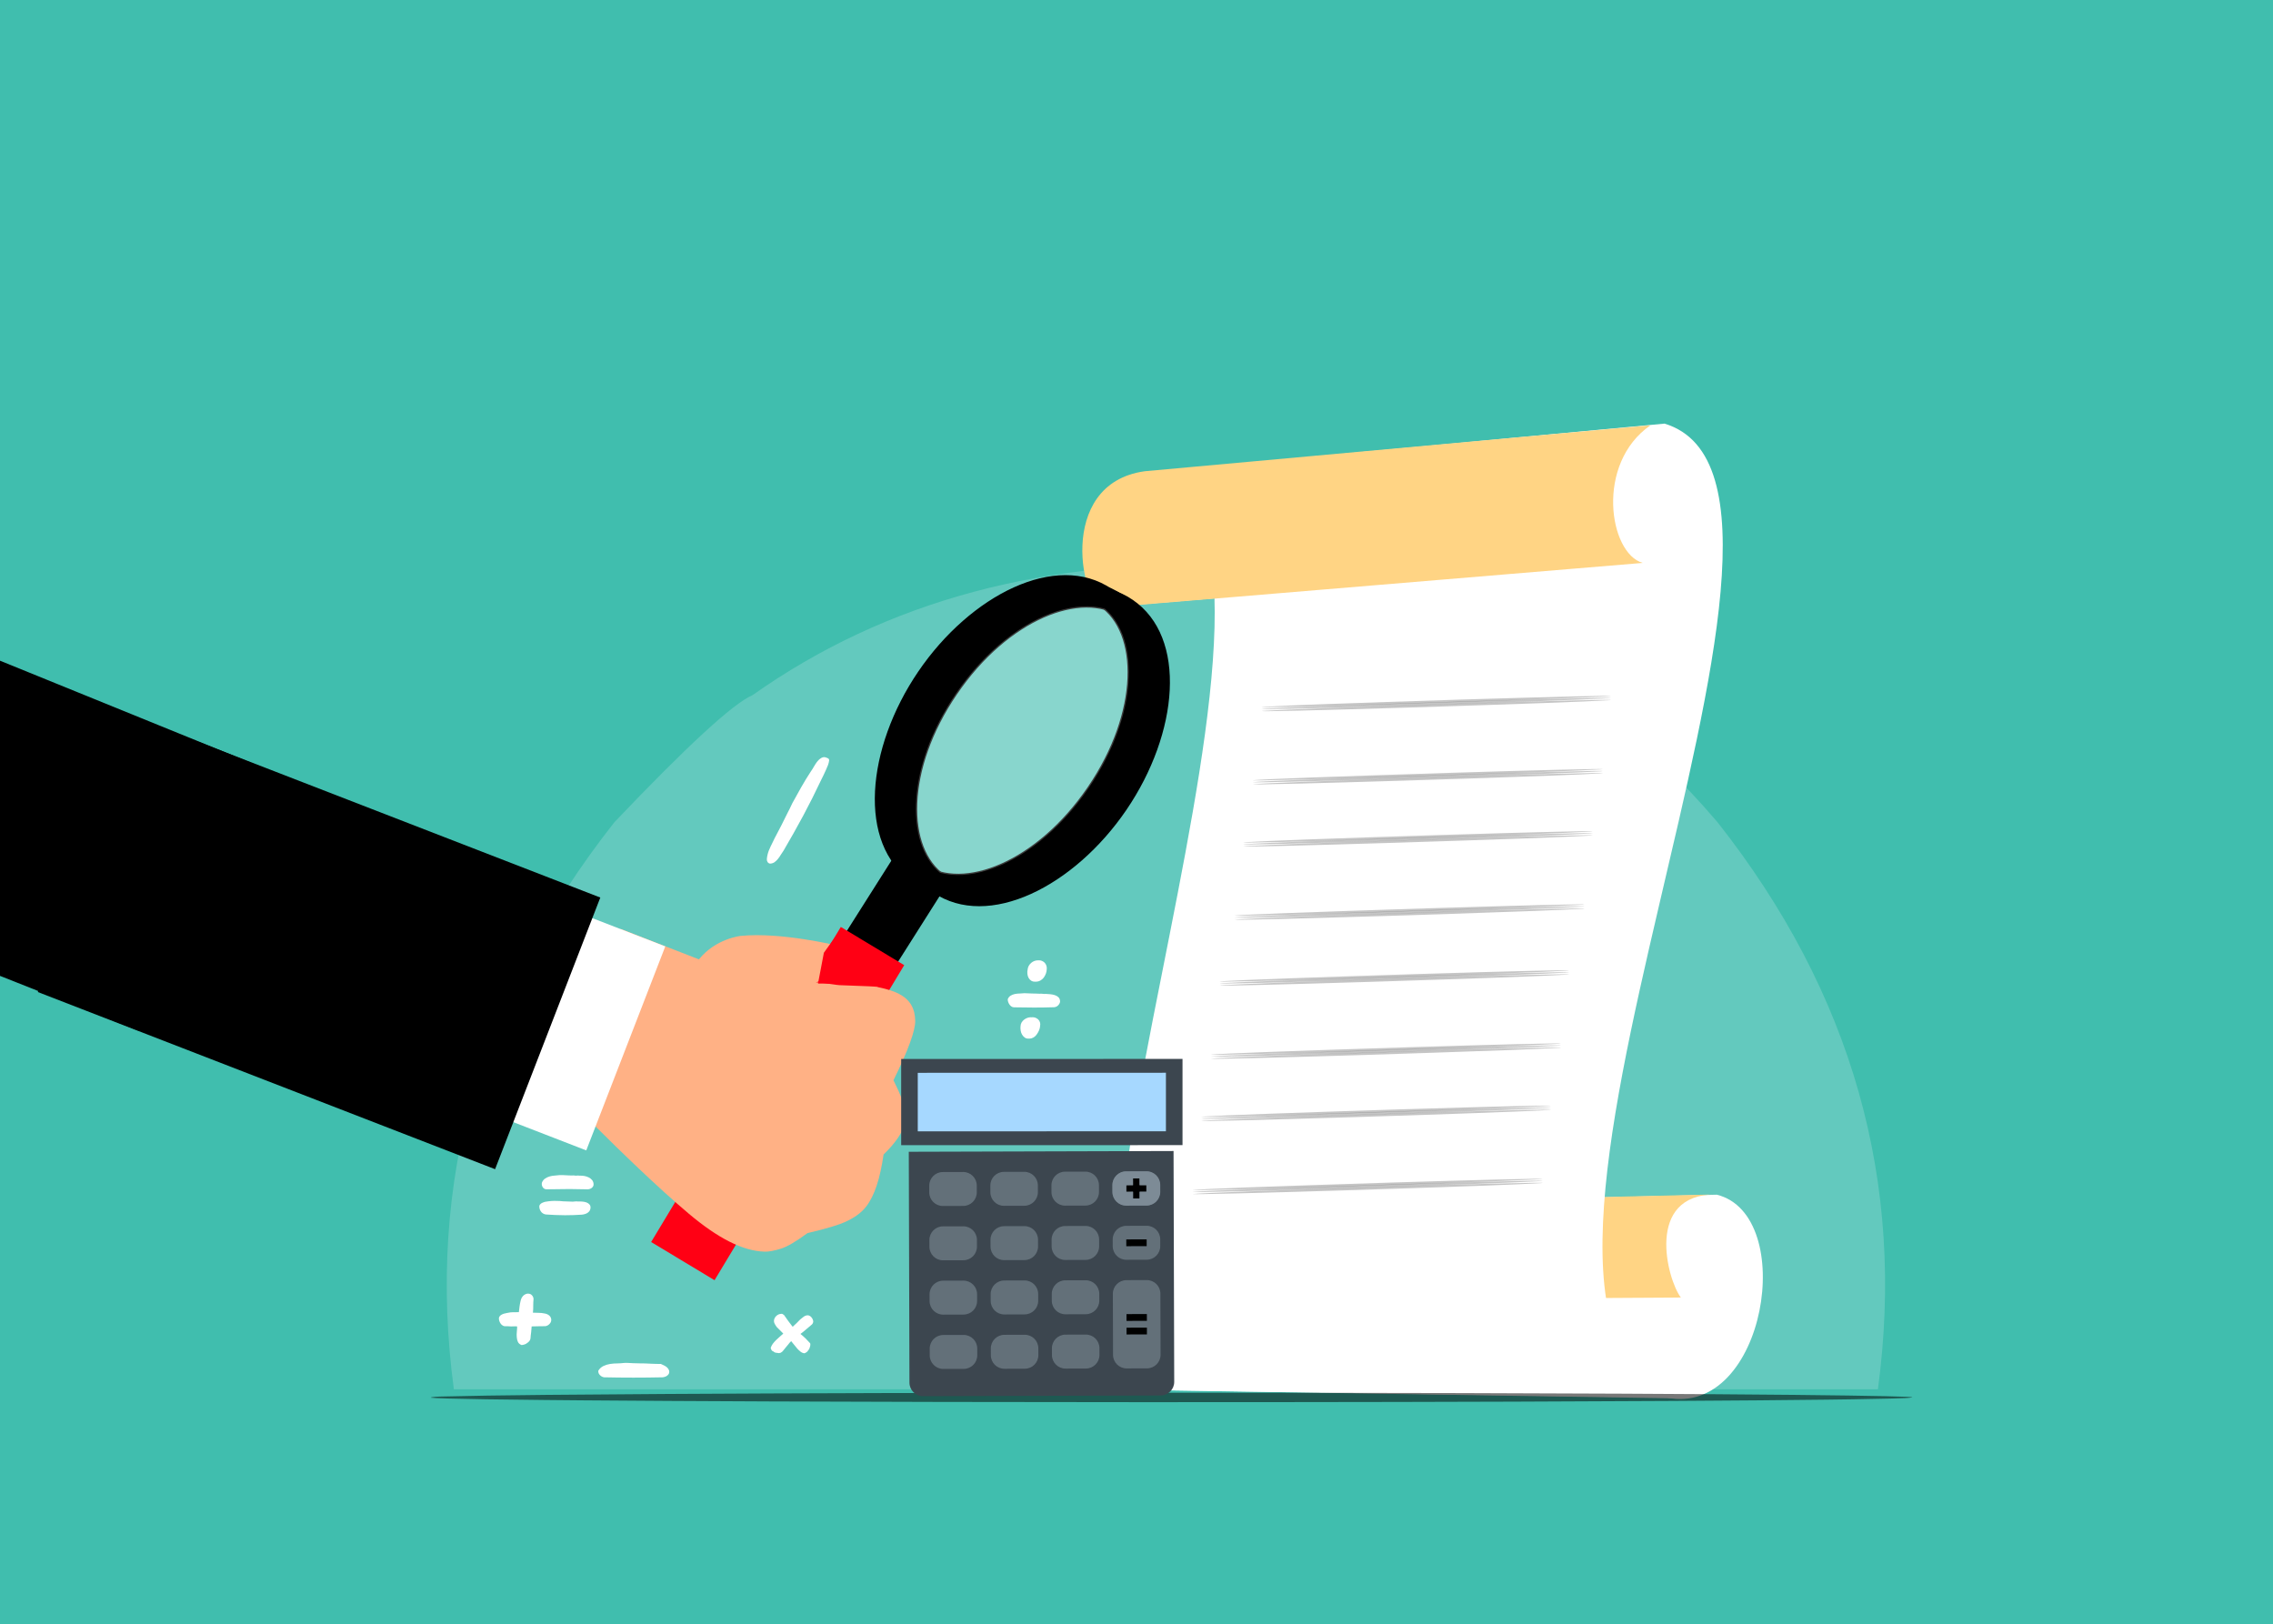 <?xml version='1.0' encoding='utf-8'?>
<svg xmlns="http://www.w3.org/2000/svg" version="1.1" width="1720px" height="1229px" viewBox="-320 450 1720 1229"><rect x="-320" y="450" width="1720" height="1229" fill="#333333" stroke="none"/> <g id="layer1"> <g style="fill:rgb(64,190,174); fill-opacity:1.0; stroke-linejoin: miter"> <path d="M-344.344,436.818C-344.606,436.818,-344.856,436.922,-345.041,437.106C-345.226,437.291,-345.33,437.542,-345.33,437.804L-345.329,1694.585C-345.329,1695.13,-344.887,1695.571,-344.343,1695.571L1414.533,1695.572C1414.794,1695.572,1415.045,1695.468,1415.23,1695.283C1415.415,1695.098,1415.519,1694.848,1415.519,1694.586L1415.518,437.804C1415.518,437.26,1415.076,436.819,1414.532,436.819L-344.344,436.818 Z"/> </g> <g style="fill:rgb(249,253,255); fill-opacity:0.192; stroke-linejoin: miter"> <path d="M562.296,877.522L511.834,880.644Q412.829,890.541,329.18,929.634Q287.355,949.181,249.37,976.028Q227.546,985.322,144.918,1072.128Q-8.058,1266.251,23.436,1501.191L1101.032,1501.181Q1132.705,1266.242,979.672,1072.123Q819.839,884.442,562.296,877.522 Z"/> </g> <g style="fill:rgb(255,255,255); fill-opacity:1.0; stroke-linejoin: miter"> <path d="M941.547,1507.581C1016.09,1522.014,1040.618,1369.294,979.145,1353.946L605.595,1362.76C679.176,1400.333,636.007,1502.542,564.169,1501.918L941.549,1507.583 Z"/> </g> <g style="fill:rgb(255,212,132); fill-opacity:1.0; stroke-linejoin: miter"> <path d="M978.103,1353.741C924.442,1353.737,941.606,1418.223,951.918,1431.742L574.758,1434.01C557.762,1410.25,566.574,1365.966,609.114,1362.341L978.105,1353.741 Z"/> </g> <g style="fill:rgb(255,255,255); fill-opacity:1.0; stroke-linejoin: miter"> <path d="M548.487,807.194C707.952,835.036,427.95,1483.289,563.037,1502.011L948.378,1508.036C767.964,1450.057,1096.957,818.211,939.585,770.524L548.486,807.202 Z"/> </g> <g style="fill:rgb(255,255,255); fill-opacity:1.0; stroke-linejoin: miter"> <path d="M935.246,807.05C946.377,816.558,968.835,864.273,931.723,875.613L513.175,909.693C555.033,883.088,535.936,861.5,522.949,846.204L935.233,807.052 Z"/> </g> <g style="fill:rgb(255,212,132); fill-opacity:1.0; stroke-linejoin: miter"> <path d="M928.967,771.756C886.955,800.78,897.563,868.794,923.085,875.919L516.545,909.798C498.817,911.953,477.813,816.02,546.244,806.554L928.955,771.756 Z"/> </g> <g style="fill:rgb(0,0,0); fill-opacity:0.529; stroke-linejoin: miter"> <path d="M1126.848,1507.347Q1124.076,1507.917,1111.897,1508.153Q1100.338,1508.466,1081.85,1508.749Q1076.937,1508.909,1010.795,1509.534Q981.913,1509.774,946.102,1509.985Q930.895,1510.119,826.344,1510.528Q783.676,1510.672,737.887,1510.765Q646.308,1510.95,542.246,1510.928Q381.188,1510.864,262.148,1510.368Q182.612,1510.043,121.282,1509.541Q100.901,1509.427,47.576,1508.738Q10.583,1508.172,5.974,1507.527Q6.29,1506.689,19.287,1506.542Q42.406,1505.917,93.24,1505.408Q162.847,1504.798,185.083,1504.711Q259.221,1504.275,348.29,1504.036Q368.454,1503.944,487.999,1503.797Q647.03,1503.661,784.951,1504.046Q891.766,1504.38,907.668,1504.501Q983.543,1504.875,1037.647,1505.404Q1131.351,1506.409,1126.848,1507.347"/> </g> <g style="fill:rgb(0,0,0); fill-opacity:0.227; stroke-linejoin: miter"> <path d="M893.98,976.51Q891.574,976.51,871.464,976.937Q838.937,977.69,784.699,979.352Q661.667,983.228,635.726,984.833L634.523,984.992Q634.567,985.085,637.367,985.085Q638.189,985.085,639.249,985.077L639.255,985.078Q639.247,985.085,639.582,985.085Q641.992,985.085,662.098,984.658Q694.624,983.905,748.862,982.243Q871.895,978.367,897.835,976.762L899.039,976.604Q898.995,976.51,896.191,976.51Q895.368,976.51,894.307,976.519Q894.316,976.51,893.98,976.51 Z M889.664,1031.883Q887.986,1031.883,885.367,1031.906Q868.225,1032.217,857.532,1032.487Q826.475,1033.246,778.264,1034.723Q639.879,1039.116,628.087,1040.363Q627.659,1040.455,631.02,1040.455Q632.699,1040.455,635.323,1040.431Q652.465,1040.12,663.158,1039.851Q694.215,1039.092,742.426,1037.614Q788.831,1036.196,849.162,1034.008Q879.87,1032.846,891.399,1032.133L892.603,1031.975Q893.031,1031.883,889.664,1031.883 Z M880.158,1078.919Q877.753,1078.919,857.641,1079.346Q825.115,1080.098,770.877,1081.761Q647.844,1085.637,621.904,1087.242L620.701,1087.4Q620.744,1087.494,623.549,1087.494Q624.37,1087.494,625.426,1087.486L625.433,1087.486Q625.424,1087.494,625.761,1087.494Q628.171,1087.494,648.276,1087.066Q680.802,1086.314,735.04,1084.651Q858.073,1080.776,884.013,1079.17L885.216,1079.012Q885.173,1078.919,882.366,1078.919Q881.544,1078.919,880.485,1078.927Q880.494,1078.919,880.158,1078.919 Z M875.843,1134.291Q874.165,1134.291,871.544,1134.314Q854.403,1134.626,843.71,1134.895Q812.652,1135.654,764.441,1137.132Q626.057,1141.524,614.265,1142.771Q613.837,1142.863,617.202,1142.863Q618.88,1142.863,621.501,1142.84Q638.642,1142.528,649.336,1142.259Q680.392,1141.5,728.603,1140.023Q775.009,1138.604,835.34,1136.417Q866.048,1135.255,877.577,1134.541L878.78,1134.383Q879.208,1134.291,875.843,1134.291 Z M862.298,1184.135Q859.89,1184.135,839.782,1184.563Q807.255,1185.315,753.017,1186.978Q629.985,1190.854,604.045,1192.459L602.841,1192.617Q602.885,1192.711,605.685,1192.711Q606.507,1192.711,607.567,1192.703L607.573,1192.704Q607.564,1192.711,607.9,1192.711Q610.308,1192.711,630.416,1192.284Q662.942,1191.531,717.18,1189.869Q840.213,1185.993,866.153,1184.387L867.357,1184.229Q867.313,1184.135,864.502,1184.135Q863.682,1184.135,862.625,1184.144Q862.634,1184.135,862.298,1184.135 Z M857.982,1239.508Q856.304,1239.508,853.685,1239.531Q836.543,1239.843,825.85,1240.112Q794.793,1240.871,746.581,1242.349Q608.197,1246.74,596.405,1247.988Q595.977,1248.08,599.342,1248.08Q601.02,1248.08,603.641,1248.057Q620.782,1247.745,631.476,1247.476Q662.533,1246.717,710.744,1245.239Q757.149,1243.821,817.48,1241.633Q848.188,1240.472,859.717,1239.758L860.921,1239.6Q861.349,1239.508,857.982,1239.508 Z M848.475,1286.543Q846.069,1286.543,825.959,1286.971Q793.433,1287.724,739.195,1289.386Q616.162,1293.262,590.222,1294.868L589.019,1295.026Q589.062,1295.119,591.863,1295.119Q592.685,1295.119,593.745,1295.111L593.751,1295.112Q593.742,1295.12,594.079,1295.12Q596.489,1295.12,616.593,1294.692Q649.12,1293.94,703.358,1292.277Q826.391,1288.401,852.331,1286.795L853.534,1286.638Q853.491,1286.544,850.684,1286.544Q849.862,1286.544,848.803,1286.552Q848.812,1286.543,848.475,1286.543 Z M844.159,1341.917Q842.482,1341.917,839.862,1341.94Q822.721,1342.251,812.027,1342.521Q780.971,1343.279,732.759,1344.757Q594.375,1349.149,582.583,1350.397Q582.155,1350.489,585.521,1350.489Q587.199,1350.489,589.819,1350.466Q606.96,1350.154,617.654,1349.885Q648.71,1349.126,696.922,1347.648Q743.327,1346.23,803.658,1344.042Q834.366,1342.88,845.895,1342.167L847.099,1342.008Q847.527,1341.917,844.159,1341.917 Z"/> </g> <g style="fill:rgb(0,0,0); fill-opacity:0.227; stroke-linejoin: miter"> <path d="M894.042,977.957Q891.636,977.957,871.526,978.384Q838.999,979.136,784.761,980.799Q661.729,984.675,635.788,986.28L634.585,986.438Q634.629,986.532,637.429,986.532Q638.251,986.532,639.31,986.524L639.317,986.525Q639.308,986.532,639.645,986.532Q642.054,986.532,662.16,986.105Q694.686,985.352,748.924,983.69Q871.957,979.814,897.897,978.208L899.101,978.05Q899.057,977.957,896.253,977.957Q895.43,977.957,894.369,977.965Q894.378,977.957,894.042,977.957 Z M889.726,1033.329Q888.048,1033.329,885.429,1033.352Q868.287,1033.664,857.594,1033.933Q826.537,1034.692,778.325,1036.17Q639.941,1040.562,628.149,1041.809Q627.721,1041.901,631.082,1041.901Q632.761,1041.901,635.385,1041.878Q652.526,1041.566,663.22,1041.298Q694.276,1040.538,742.488,1039.06Q788.893,1037.643,849.224,1035.455Q879.932,1034.293,891.461,1033.58L892.665,1033.421Q893.093,1033.329,889.726,1033.329 Z M880.22,1080.365Q877.815,1080.365,857.704,1080.792Q825.177,1081.545,770.939,1083.207Q647.906,1087.083,621.966,1088.689L620.763,1088.847Q620.806,1088.94,623.611,1088.94Q624.432,1088.94,625.488,1088.932L625.495,1088.933Q625.486,1088.941,625.822,1088.941Q628.233,1088.941,648.337,1088.513Q680.864,1087.761,735.102,1086.098Q858.135,1082.222,884.075,1080.617L885.279,1080.459Q885.235,1080.366,882.428,1080.366Q881.606,1080.366,880.546,1080.373Q880.556,1080.365,880.22,1080.365 Z M875.905,1135.737Q874.228,1135.737,871.606,1135.761Q854.465,1136.072,843.771,1136.342Q812.714,1137.101,764.503,1138.579Q626.119,1142.97,614.327,1144.217Q613.899,1144.31,617.264,1144.31Q618.942,1144.31,621.563,1144.287Q638.704,1143.975,649.398,1143.706Q680.454,1142.947,728.665,1141.469Q775.071,1140.051,835.402,1137.864Q866.11,1136.701,877.639,1135.988L878.842,1135.83Q879.27,1135.737,875.905,1135.737 Z M862.36,1185.582Q859.952,1185.582,839.844,1186.009Q807.317,1186.762,753.079,1188.424Q630.046,1192.301,604.106,1193.906L602.903,1194.064Q602.947,1194.157,605.747,1194.157Q606.569,1194.157,607.629,1194.149L607.635,1194.15Q607.626,1194.158,607.962,1194.158Q610.37,1194.158,630.478,1193.73Q663.004,1192.978,717.242,1191.315Q840.275,1187.439,866.215,1185.834L867.419,1185.676Q867.375,1185.583,864.564,1185.583Q863.744,1185.583,862.687,1185.591Q862.696,1185.582,862.36,1185.582 Z M858.044,1240.955Q856.366,1240.955,853.747,1240.978Q836.605,1241.29,825.911,1241.558Q794.855,1242.318,746.643,1243.795Q608.259,1248.187,596.467,1249.435Q596.039,1249.526,599.404,1249.526Q601.082,1249.526,603.703,1249.504Q620.844,1249.192,631.538,1248.922Q662.594,1248.164,710.806,1246.686Q757.211,1245.268,817.543,1243.08Q848.25,1241.918,859.779,1241.205L860.983,1241.046Q861.411,1240.955,858.044,1240.955 Z M848.537,1287.99Q846.13,1287.99,826.021,1288.417Q793.495,1289.17,739.257,1290.833Q616.224,1294.709,590.284,1296.314L589.081,1296.472Q589.124,1296.566,591.925,1296.566Q592.747,1296.566,593.807,1296.557L593.812,1296.559Q593.804,1296.566,594.141,1296.566Q596.551,1296.566,616.655,1296.139Q649.182,1295.386,703.42,1293.723Q826.453,1289.848,852.393,1288.242L853.596,1288.084Q853.553,1287.99,850.746,1287.99Q849.924,1287.99,848.864,1287.999Q848.874,1287.99,848.537,1287.99 Z M844.221,1343.363Q842.544,1343.363,839.924,1343.386Q822.783,1343.697,812.089,1343.967Q781.033,1344.726,732.821,1346.204Q594.437,1350.596,582.645,1351.843Q582.217,1351.935,585.583,1351.935Q587.261,1351.935,589.881,1351.912Q607.022,1351.601,617.716,1351.331Q648.772,1350.572,696.983,1349.095Q743.389,1347.676,803.72,1345.489Q834.428,1344.327,845.957,1343.614L847.16,1343.455Q847.588,1343.363,844.221,1343.363 Z"/> </g> <g style="fill:rgb(0,0,0); fill-opacity:0.227; stroke-linejoin: miter"> <path d="M894.139,979.533Q891.733,979.533,871.623,979.96Q839.096,980.713,784.859,982.375Q661.826,986.251,635.886,987.856L634.682,988.015Q634.726,988.108,637.526,988.108Q638.348,988.108,639.408,988.1L639.414,988.101Q639.406,988.108,639.742,988.108Q642.151,988.108,662.257,987.681Q694.783,986.928,749.021,985.266Q872.054,981.39,897.994,979.785L899.198,979.626Q899.154,979.533,896.35,979.533Q895.527,979.533,894.466,979.541Q894.475,979.533,894.139,979.533 Z M889.823,1034.905Q888.146,1034.905,885.526,1034.928Q868.385,1035.24,857.691,1035.509Q826.634,1036.268,778.423,1037.746Q640.038,1042.138,628.246,1043.386Q627.819,1043.477,631.179,1043.477Q632.858,1043.477,635.482,1043.454Q652.624,1043.142,663.317,1042.874Q694.374,1042.114,742.585,1040.637Q788.991,1039.219,849.322,1037.031Q880.029,1035.869,891.559,1035.156L892.762,1034.998Q893.19,1034.905,889.823,1034.905 Z M880.317,1081.941Q877.912,1081.941,857.801,1082.368Q825.274,1083.121,771.036,1084.784Q648.004,1088.659,622.064,1090.265L620.86,1090.423Q620.904,1090.516,623.709,1090.516Q624.529,1090.516,625.586,1090.508L625.592,1090.509Q625.583,1090.516,625.92,1090.516Q628.33,1090.516,648.435,1090.09Q680.961,1089.337,735.199,1087.675Q858.232,1083.799,884.172,1082.193L885.376,1082.035Q885.332,1081.942,882.526,1081.942Q881.703,1081.942,880.644,1081.949Q880.653,1081.941,880.317,1081.941 Z M876.003,1137.314Q874.325,1137.314,871.703,1137.337Q854.562,1137.649,843.869,1137.918Q812.812,1138.677,764.6,1140.155Q626.216,1144.546,614.424,1145.794Q613.996,1145.885,617.361,1145.885Q619.039,1145.885,621.66,1145.863Q638.801,1145.551,649.495,1145.282Q680.551,1144.523,728.763,1143.045Q775.168,1141.627,835.5,1139.44Q866.207,1138.277,877.736,1137.564L878.94,1137.406Q879.368,1137.314,876.003,1137.314 Z M862.457,1187.158Q860.049,1187.158,839.941,1187.585Q807.415,1188.338,753.176,1190.001Q630.144,1193.877,604.204,1195.482L603,1195.641Q603.044,1195.734,605.845,1195.734Q606.667,1195.734,607.726,1195.726L607.732,1195.727Q607.724,1195.734,608.059,1195.734Q610.467,1195.734,630.575,1195.307Q663.101,1194.554,717.339,1192.892Q840.372,1189.016,866.312,1187.41L867.516,1187.252Q867.472,1187.158,864.661,1187.158Q863.841,1187.158,862.784,1187.167Q862.793,1187.158,862.457,1187.158 Z M858.141,1242.531Q856.463,1242.531,853.844,1242.553Q836.702,1242.865,826.009,1243.135Q794.952,1243.894,746.741,1245.371Q608.356,1249.764,596.564,1251.011Q596.136,1251.102,599.501,1251.102Q601.179,1251.102,603.8,1251.08Q620.942,1250.768,631.635,1250.499Q662.692,1249.74,710.903,1248.262Q757.308,1246.844,817.64,1244.657Q848.348,1243.495,859.877,1242.781L861.08,1242.622Q861.508,1242.531,858.141,1242.531 Z M848.635,1289.567Q846.228,1289.567,826.119,1289.994Q793.592,1290.746,739.354,1292.409Q616.322,1296.285,590.381,1297.891L589.178,1298.049Q589.222,1298.142,592.022,1298.142Q592.844,1298.142,593.904,1298.134L593.91,1298.135Q593.901,1298.143,594.238,1298.143Q596.648,1298.143,616.753,1297.715Q649.279,1296.962,703.517,1295.299Q826.55,1291.424,852.49,1289.819L853.694,1289.66Q853.65,1289.567,850.844,1289.567Q850.021,1289.567,848.962,1289.575Q848.971,1289.567,848.635,1289.567 Z M844.319,1344.939Q842.641,1344.939,840.021,1344.962Q822.88,1345.274,812.187,1345.543Q781.13,1346.302,732.918,1347.78Q594.534,1352.172,582.742,1353.42Q582.314,1353.511,585.681,1353.511Q587.358,1353.511,589.978,1353.489Q607.119,1353.177,617.813,1352.908Q648.87,1352.149,697.081,1350.671Q743.486,1349.253,803.817,1347.065Q834.525,1345.903,846.054,1345.189L847.258,1345.032Q847.686,1344.939,844.319,1344.939 Z"/> </g> <g style="fill:rgb(0,0,0); fill-opacity:1.0; stroke-linejoin: miter"> <path d="M359.121,1093.901L295.407,1194.45L231.692,1294.997Q250.787,1307.098,269.882,1319.197Q333.597,1218.65,397.313,1118.103Q378.217,1106.002,359.121,1093.901"/> </g> <g style="fill:rgb(255,0,20); fill-opacity:1.0; stroke-linejoin: miter"> <path d="M316.245,1151.363L244.482,1270.554L172.72,1389.745Q196.711,1404.191,220.703,1418.636Q292.466,1299.445,364.23,1180.255Q340.238,1165.81,316.245,1151.363"/> </g> <g style="fill:rgb(0,0,0); fill-opacity:1.0; stroke-linejoin: miter"> <path d="M374.887,958.071L374.888,958.072C335.415,1016.023,328.576,1088.677,370.195,1117.025L370.196,1117.025C411.815,1145.372,476.916,1112.401,516.387,1054.449L516.388,1054.449C555.859,996.497,562.698,923.843,521.079,895.495L521.08,895.496C479.46,867.148,414.359,900.119,374.887,958.071L374.888,958.072 M388.108,967.076L388.108,967.077C426.994,909.983,482.847,888.81,512.074,908.716L512.075,908.717C541.302,928.624,542.053,988.351,503.166,1045.444L503.167,1045.444C464.28,1102.537,408.427,1123.711,379.2,1103.803L379.2,1103.803C349.973,1083.897,349.221,1024.169,388.108,967.076 Z"/> </g> <g style="fill:rgb(255,177,133); fill-opacity:1.0; stroke-linejoin: miter"> <path d="M356.092,1267.369L357.391,1270.037C364.522,1284.305,366.74,1294.335,364.817,1300.392C362.673,1307.147,357.527,1314.943,348.595,1323.551C346.042,1341.464,341.81,1354.696,335.45,1362.906C331.373,1368.169,325.784,1371.72,319.432,1374.618C315.202,1376.549,305.871,1379.564,291.099,1382.976C282.307,1389.413,275.651,1393.287,271.163,1394.701C265.871,1396.369,261.698,1397.136,258.604,1397.047C241.944,1396.568,223.088,1386.735,201.237,1368.336C178.935,1349.557,145.262,1317.846,101.007,1272.252L149.689,1152.845L208.888,1175.876C221.697,1160.008,240.546,1158.139,240.546,1158.139C271.142,1155.103,313.693,1165.479,313.693,1165.479C340.48,1184.955,284.783,1197.511,289.274,1194.403C293.764,1191.296,310.79,1195.229,315.224,1195.399C335.393,1196.173,345.057,1196.417,344.193,1196.88C352.13,1198.445,357.347,1200.44,360.346,1202.019C368.592,1206.361,372.494,1212.968,372.548,1222.726C372.587,1229.604,367.414,1244.476,356.092,1267.369 Z"/> </g> <g style="fill:rgb(255,255,255); fill-opacity:1.0; stroke-linejoin: miter"> <path d="M102.531,1134.734L142.978,1150.404L183.424,1166.073Q153.525,1243.251,123.627,1320.429Q83.181,1304.76,42.734,1289.093Q72.633,1211.913,102.531,1134.734 Z"/> </g> <g style="fill:rgb(0,0,0); fill-opacity:1.0; stroke-linejoin: miter"> <path d="M-211.752,995.066L-38.748,1062.088L134.258,1129.11Q94.447,1231.876,54.636,1334.643Q-118.369,1267.621,-291.374,1200.6Q-251.563,1097.833,-211.752,995.066 Z"/> </g> <g style="fill:rgb(0,0,0); fill-opacity:1.0; stroke-linejoin: miter"> <path d="M383.364,962.566L383.364,962.566C343.892,1020.518,337.052,1093.172,378.672,1121.52L378.672,1121.521C420.291,1149.867,485.393,1116.896,524.864,1058.944L524.865,1058.944C564.335,1000.992,571.175,928.338,529.556,899.99L529.556,899.991C487.937,871.643,422.835,904.614,383.364,962.566L383.364,962.566 M396.585,971.571L396.585,971.572C435.471,914.478,491.324,893.304,520.551,913.211L520.552,913.212C549.779,933.119,550.529,992.846,511.643,1049.939L511.644,1049.94C472.757,1107.032,416.904,1128.206,387.676,1108.298L387.677,1108.299C358.449,1088.391,357.698,1028.664,396.585,971.571 Z"/> </g> <g style="fill:rgb(0,0,0); fill-opacity:1.0; stroke-linejoin: miter"> <path d="M390.884,966.384L390.884,966.385C351.412,1024.336,344.572,1096.989,386.191,1125.337L386.192,1125.338C427.811,1153.685,492.913,1120.714,532.384,1062.762L532.384,1062.762C571.855,1004.81,578.695,932.156,537.076,903.809L537.076,903.809C495.457,875.461,430.355,908.432,390.884,966.384L390.884,966.385 M404.104,975.389L404.105,975.389C442.991,918.295,498.844,897.122,528.071,917.029L528.072,917.03C557.298,936.936,558.049,996.664,519.163,1053.757L519.163,1053.757C480.277,1110.85,424.424,1132.024,395.196,1112.116L395.197,1112.117C365.969,1092.209,365.218,1032.481,404.104,975.389 Z"/> </g> <g style="fill:rgb(0,0,0); fill-opacity:1.0; stroke-linejoin: miter"> <path d="M250.133,1188.66L250.134,1188.661L250.134,1188.661L250.134,1188.661L250.133,1188.66L250.134,1188.661L250.134,1188.661Q250.134,1188.661,250.133,1188.66"/> </g> <g style="fill:rgb(0,0,0); fill-opacity:1.0; stroke-linejoin: miter"> <path d="M241.752,1208.794L241.753,1208.795L241.753,1208.795L241.753,1208.795L241.752,1208.794L241.753,1208.795L241.753,1208.795Q241.753,1208.795,241.752,1208.794"/> </g> <g style="fill:rgb(0,0,0); fill-opacity:1.0; stroke-linejoin: miter"> <path d="M467.039,739.64L467.039,739.641L467.04,739.642L467.039,739.641L467.039,739.64L467.039,739.641L467.04,739.642Q467.039,739.641,467.039,739.64"/> </g> <g style="fill:rgb(255,0,20); fill-opacity:1.0; stroke-linejoin: miter"> <path d="M299,1194.17L301.218,1182.523L303.436,1170.876Q310.207,1161.433,316.978,1151.991Q326.659,1159.842,336.341,1167.694Q329.506,1181.006,322.67,1194.318L299,1194.17"/> </g> <g style="fill:rgb(255,0,0); fill-opacity:1.0; stroke-linejoin: miter"> <path d="M154.593,1007.432L154.594,1007.432L154.594,1007.432L154.594,1007.432L154.593,1007.432L154.594,1007.432L154.594,1007.432Q154.594,1007.432,154.593,1007.432"/> </g> <g style="fill:rgb(255,255,255); fill-opacity:0.235; stroke-linejoin: miter"> <path d="M440.434,934.246C466.777,913.259,494.79,904.85,515.79,910.436C515.979,910.486,516.144,910.591,516.269,910.733L516.274,910.731C542.528,933.473,541.263,991.226,503.963,1045.988C492.668,1062.57,479.943,1076.146,466.837,1086.587C440.559,1107.521,412.62,1115.94,391.639,1110.44L391.646,1110.437C391.455,1110.415,391.272,1110.339,391.12,1110.208C364.739,1087.539,365.95,1029.693,403.307,974.845C414.602,958.263,427.328,944.686,440.434,934.246 Z"/> </g> <g style="fill:rgb(0,0,0); fill-opacity:1.0; stroke-linejoin: miter"> <path d="M-345.329,939.61L-345.329,1178.349L-291.074,1199.826L-291.074,1199.828Q-291.074,1199.826,-291.074,1199.826L-215.155,1229.88L-113.414,1033.877L-150.894,1018.642L-261.616,973.637L-345.329,939.61 Z"/> </g> <g> <g style="fill:rgb(99,112,121); fill-opacity:1.0; stroke-linejoin: miter"> <path d="M382.205,1331.412L470.831,1331.413L559.457,1331.413Q559.456,1414.408,559.456,1497.403Q470.831,1497.403,382.205,1497.404Q382.205,1414.408,382.205,1331.412"/> </g> <g style="fill:rgb(60,70,79); fill-opacity:1.0; stroke-linejoin: miter"> <path d="M368.189,1496.136C368.204,1501.809,372.815,1506.395,378.492,1506.376L558.294,1505.857C563.97,1505.841,568.554,1501.228,568.542,1495.555L568.035,1320.889L367.684,1321.466L368.189,1496.136 Z M521.873,1346.706C521.857,1341.033,526.442,1336.419,532.119,1336.402L547.53,1336.358C553.207,1336.344,557.819,1340.928,557.834,1346.603L557.849,1351.739C557.865,1357.417,553.28,1362.029,547.605,1362.045L532.193,1362.089C526.517,1362.106,521.903,1357.519,521.887,1351.844L521.873,1346.706 Z M521.993,1387.807C521.977,1382.129,526.562,1377.517,532.239,1377.503L547.648,1377.456C553.325,1377.44,557.937,1382.027,557.955,1387.702L557.968,1392.84C557.985,1398.513,553.399,1403.125,547.723,1403.141L532.312,1403.185C526.635,1403.201,522.023,1398.618,522.007,1392.943L521.993,1387.807 Z M522.112,1428.903C522.095,1423.227,526.68,1418.615,532.357,1418.599L547.768,1418.555C553.445,1418.539,558.057,1423.122,558.073,1428.8L558.207,1475.034C558.223,1480.71,553.639,1485.321,547.962,1485.338L532.551,1485.381C526.875,1485.398,522.263,1480.814,522.245,1475.136L522.112,1428.903 Z M475.637,1346.839C475.623,1341.164,480.206,1336.554,485.883,1336.535L501.295,1336.493C506.972,1336.475,511.582,1341.061,511.599,1346.736L511.614,1351.874C511.631,1357.549,507.046,1362.161,501.369,1362.178L485.957,1362.222C480.281,1362.239,475.67,1357.654,475.652,1351.977L475.637,1346.839 Z M475.757,1387.939C475.74,1382.264,480.326,1377.651,486.002,1377.636L501.415,1377.59C507.091,1377.575,511.702,1382.159,511.718,1387.837L511.735,1392.972C511.748,1398.645,507.164,1403.257,501.488,1403.274L486.076,1403.32C480.399,1403.334,475.788,1398.75,475.773,1393.078L475.757,1387.939 Z M475.877,1429.036C475.859,1423.36,480.444,1418.748,486.121,1418.732L501.533,1418.687C507.21,1418.671,511.821,1423.255,511.838,1428.932L511.853,1434.071C511.868,1439.746,507.285,1444.359,501.609,1444.375L486.197,1444.419C480.52,1444.435,475.908,1439.851,475.892,1434.173L475.877,1429.036 Z M475.995,1470.134C475.979,1464.456,480.563,1459.846,486.24,1459.828L501.652,1459.783C507.328,1459.767,511.939,1464.354,511.957,1470.029L511.972,1475.167C511.988,1480.844,507.404,1485.454,501.727,1485.47L486.315,1485.514C480.639,1485.533,476.027,1480.947,476.011,1475.271L475.995,1470.134 Z M429.402,1346.974C429.389,1341.301,433.973,1336.689,439.65,1336.672L455.063,1336.628C460.739,1336.612,465.348,1341.193,465.363,1346.869L465.378,1352.007C465.395,1357.682,460.811,1362.294,455.135,1362.313L439.722,1362.357C434.045,1362.374,429.435,1357.787,429.418,1352.112L429.402,1346.974 Z M429.523,1388.075C429.508,1382.397,434.091,1377.784,439.767,1377.768L455.18,1377.724C460.856,1377.71,465.466,1382.292,465.483,1387.969L465.498,1393.105C465.512,1398.781,460.931,1403.395,455.254,1403.411L439.842,1403.454C434.165,1403.471,429.554,1398.885,429.538,1393.21L429.523,1388.075 Z M429.641,1429.173C429.625,1423.495,434.211,1418.883,439.887,1418.869L455.3,1418.822C460.976,1418.806,465.584,1423.39,465.602,1429.066L465.617,1434.204C465.633,1439.879,461.051,1444.493,455.374,1444.51L439.961,1444.556C434.285,1444.57,429.674,1439.986,429.658,1434.309L429.641,1429.173 Z M429.761,1470.269C429.744,1464.593,434.329,1459.981,440.005,1459.965L455.418,1459.921C461.095,1459.904,465.704,1464.486,465.721,1470.162L465.737,1475.3C465.752,1480.977,461.169,1485.592,455.492,1485.608L440.08,1485.652C434.405,1485.668,429.791,1481.084,429.777,1475.407L429.761,1470.269 Z M383.168,1347.107C383.154,1341.434,387.74,1336.822,393.416,1336.805L408.826,1336.761C414.503,1336.745,419.116,1341.329,419.13,1347.004L419.144,1352.142C419.16,1357.817,414.576,1362.429,408.899,1362.445L393.488,1362.49C387.812,1362.506,383.2,1357.922,383.182,1352.244L383.168,1347.107 Z M383.288,1388.208C383.272,1382.529,387.857,1377.919,393.532,1377.901L408.945,1377.859C414.621,1377.841,419.233,1382.427,419.25,1388.103L419.264,1393.241C419.28,1398.915,414.695,1403.528,409.018,1403.544L393.607,1403.589C387.93,1403.604,383.318,1399.021,383.303,1393.345L383.288,1388.208 Z M383.407,1429.305C383.39,1423.63,387.975,1419.018,393.651,1419L409.063,1418.955C414.74,1418.941,419.352,1423.525,419.367,1429.203L419.383,1434.339C419.399,1440.016,414.814,1444.629,409.138,1444.642L393.725,1444.689C388.051,1444.703,383.439,1440.119,383.422,1434.444L383.407,1429.305 Z M383.526,1470.401C383.509,1464.726,388.093,1460.114,393.769,1460.098L409.182,1460.053C414.858,1460.037,419.47,1464.621,419.487,1470.3L419.502,1475.434C419.519,1481.112,414.934,1485.725,409.257,1485.741L393.845,1485.785C388.17,1485.802,383.558,1481.215,383.54,1475.539L383.526,1470.401 Z"/> </g> <g style="fill:rgb(0,0,0); fill-opacity:1.0; stroke-linejoin: miter"> <path d="M537.315,1356.938L542.452,1356.924L542.437,1351.785L547.574,1351.769L547.56,1346.634L542.421,1346.648L542.407,1341.51L537.27,1341.526L537.286,1346.661L532.148,1346.678L532.163,1351.816L537.299,1351.799 Z"/> </g> <g style="fill:rgb(0,0,0); fill-opacity:1.0; stroke-linejoin: miter"> <path d="M532.431,1444.286L547.843,1444.242L547.859,1449.38L532.447,1449.424L532.431,1444.286 Z"/> </g> <g style="fill:rgb(0,0,0); fill-opacity:1.0; stroke-linejoin: miter"> <path d="M532.267,1387.776L547.68,1387.732L547.694,1392.87L532.282,1392.915L532.267,1387.776 Z"/> </g> <g style="fill:rgb(0,0,0); fill-opacity:1.0; stroke-linejoin: miter"> <path d="M532.461,1454.559L547.873,1454.515L547.887,1459.651L532.475,1459.695L532.461,1454.559 Z"/> </g> <g style="fill:rgb(60,70,79); fill-opacity:1.0; stroke-linejoin: miter"> <path d="M361.925,1251.209L361.925,1316.437L362.34,1316.484L574.823,1316.437L574.823,1251.209L361.925,1251.256"/> </g> <g style="fill:rgb(166,216,255); fill-opacity:1.0; stroke-linejoin: miter"> <path d="M374.483,1261.68L374.483,1305.964L374.85,1306.013L562.266,1305.964L562.266,1261.68L374.483,1261.726"/> </g> <g style="fill:rgb(125,139,150); fill-opacity:1.0; stroke-linejoin: miter"> <path d="M542.273,1341.644L542.287,1346.648C542.287,1346.684,542.301,1346.718,542.327,1346.743C542.352,1346.768,542.386,1346.782,542.421,1346.782L542.422,1346.783L547.427,1346.768L547.44,1351.636L542.437,1351.651C542.363,1351.652,542.303,1351.712,542.303,1351.785L542.317,1356.79L537.449,1356.802L537.434,1351.799C537.434,1351.764,537.419,1351.729,537.394,1351.705C537.369,1351.679,537.335,1351.665,537.3,1351.665L537.299,1351.667L532.297,1351.681L532.283,1346.812L537.286,1346.795C537.36,1346.795,537.42,1346.735,537.42,1346.661L537.405,1341.66L542.273,1341.644 Z M547.555,1336.224L547.543,1336.224L547.53,1336.226L532.118,1336.268C526.368,1336.285,521.723,1340.96,521.739,1346.707L521.753,1351.844C521.769,1357.584,526.426,1362.223,532.163,1362.223L532.163,1362.225L532.179,1362.223L532.194,1362.225L547.606,1362.179C553.354,1362.163,557.999,1357.491,557.983,1351.739L557.968,1346.603C557.953,1340.862,553.294,1336.224,547.556,1336.224 Z"/> </g> </g> <g style="fill:rgb(0,0,0); fill-opacity:1.0; stroke-linejoin: miter"> <path d="M950.0,1263.385L952.413,1265.799L954.826,1268.214L950.0,1263.385"/> </g> <g style="fill:rgb(255,255,255); fill-opacity:1.0; stroke-linejoin: miter"> <path d="M466.208,1176.603Q465.931,1176.603,465.648,1176.627Q465.5,1176.62,465.353,1176.62Q464.03,1176.62,462.755,1177.099Q461.397,1177.571,460.276,1178.575Q459.154,1179.519,458.445,1180.818Q457.737,1182.117,457.619,1183.593Q457.265,1185.187,457.442,1186.899Q457.619,1188.611,458.386,1189.969Q459.154,1191.327,460.512,1192.153Q461.567,1192.777,463.051,1192.777Q463.394,1192.777,463.759,1192.744Q463.96,1192.758,464.161,1192.758Q465.665,1192.758,467.124,1191.976Q468.718,1191.091,469.781,1189.733Q470.843,1188.257,471.434,1186.663Q472.024,1185.069,472.083,1183.357Q472.26,1181.881,471.788,1180.582Q471.375,1179.342,470.489,1178.398Q469.604,1177.512,468.305,1176.981Q467.313,1176.603,466.208,1176.603 Z"/> </g> <g style="fill:rgb(255,255,255); fill-opacity:1.0; stroke-linejoin: miter"> <path d="M103.533,1339.119Q101.821,1339.296,99.814,1339.474Q97.807,1339.592,95.917,1340.123Q94.087,1340.654,92.493,1341.717Q90.958,1342.78,90.132,1344.669Q89.836,1345.672,90.014,1346.617Q90.191,1347.562,90.722,1348.329Q91.194,1349.038,92.021,1349.51Q92.744,1349.872,93.603,1349.872Q93.726,1349.872,93.851,1349.864Q101.408,1349.746,108.906,1349.687Q110.393,1349.675,111.886,1349.675Q117.856,1349.675,123.901,1349.864Q124.197,1349.904,124.505,1349.904Q125.122,1349.904,125.791,1349.746Q126.735,1349.51,127.562,1348.979Q128.329,1348.447,128.802,1347.621Q129.274,1346.794,129.156,1345.732Q128.979,1343.96,127.975,1342.78Q126.971,1341.599,125.554,1340.89Q124.138,1340.182,122.425,1339.828Q120.772,1339.533,119.237,1339.533Q118.982,1339.552,118.726,1339.552Q118.214,1339.552,117.702,1339.474Q117.395,1339.426,117.088,1339.426Q116.628,1339.426,116.167,1339.533Q115.961,1339.547,115.758,1339.547Q115.149,1339.547,114.573,1339.414Q114.19,1339.356,113.806,1339.356Q113.422,1339.356,113.038,1339.414Q111.799,1339.414,110.559,1339.356Q109.378,1339.296,108.197,1339.237Q107.017,1339.119,105.895,1339.119 Z"/> </g> <g style="fill:rgb(255,255,255); fill-opacity:1.0; stroke-linejoin: miter"> <path d="M455.198,1201.481Q453.663,1201.659,451.774,1201.717Q449.885,1201.717,448.055,1202.072Q446.283,1202.426,444.807,1203.311Q443.332,1204.197,442.564,1206.027Q442.564,1207.208,442.918,1208.212Q443.273,1209.156,443.863,1210.042Q444.394,1210.868,445.339,1211.518Q446.283,1212.167,447.287,1212.167Q454.903,1212.344,462.46,1212.344Q470.076,1212.344,477.633,1212.108Q478.459,1212.049,479.286,1211.695Q480.053,1211.341,480.703,1210.691Q481.293,1210.101,481.706,1209.333Q482.12,1208.566,482.179,1207.739Q482.12,1205.732,480.998,1204.61Q479.876,1203.489,478.223,1202.957Q476.57,1202.426,474.681,1202.249Q472.792,1202.131,471.316,1202.013Q470.843,1202.06,470.39,1202.06Q469.71,1202.06,469.072,1201.954Q468.435,1201.848,467.776,1201.848Q467.336,1201.848,466.888,1201.895Q465.412,1201.895,463.936,1201.776Q462.46,1201.717,461.043,1201.717Q459.567,1201.6,458.091,1201.6Q456.615,1201.6,455.198,1201.481 Z"/> </g> <g style="fill:rgb(255,255,255); fill-opacity:1.0; stroke-linejoin: miter"> <path d="M271.409,1444.069Q271.14,1444.069,270.83,1444.136Q269.059,1444.254,267.583,1445.553Q266.166,1446.792,265.753,1448.564Q265.458,1450.099,266.166,1451.515Q266.875,1452.873,267.76,1454.054Q268.941,1455.353,270.24,1456.534Q271.539,1457.715,272.719,1459.013Q271.421,1460.253,269.945,1461.493Q268.528,1462.674,267.17,1464.032Q265.871,1465.33,264.749,1466.806Q263.687,1468.282,263.155,1469.995L263.333,1470.29L263.746,1471.411L264.336,1472.12Q264.631,1472.238,264.867,1472.356Q265.045,1472.474,265.281,1472.592Q265.93,1473.242,266.875,1473.478Q267.76,1473.655,268.705,1473.714Q268.988,1473.82,269.293,1473.82Q269.496,1473.82,269.709,1473.773Q270.24,1473.655,270.712,1473.537Q272.011,1472.887,272.779,1471.765Q273.546,1470.703,274.432,1469.699Q275.494,1468.518,276.498,1467.22Q277.443,1465.921,278.682,1464.74Q279.863,1466.216,281.044,1467.633Q282.225,1468.991,283.405,1470.526Q284.468,1471.648,285.767,1472.71Q287.007,1473.714,288.719,1473.95Q289.545,1473.655,290.372,1473.064Q291.198,1472.533,291.553,1471.707Q292.261,1471.057,292.556,1470.112Q292.792,1469.227,293.088,1468.4Q293.206,1467.869,293.206,1467.397Q293.206,1466.924,293.088,1466.393Q291.376,1464.504,289.545,1462.674Q287.715,1460.902,285.708,1459.309Q287.951,1457.655,290.018,1455.825Q292.084,1453.995,294.209,1452.283Q294.8,1451.811,295.095,1451.102Q295.39,1450.394,295.39,1449.744Q295.154,1448.091,294.091,1446.792Q293.029,1445.494,291.494,1445.198Q291.4,1445.195,291.308,1445.195Q289.645,1445.195,288.247,1446.202Q286.83,1447.265,285.531,1448.327Q284.173,1449.803,282.756,1451.161Q281.339,1452.519,279.804,1453.877Q278.092,1451.693,276.439,1449.449Q274.845,1447.265,273.31,1445.021Q272.779,1444.608,272.188,1444.254Q271.856,1444.069,271.409,1444.069 Z"/> </g> <g style="fill:rgb(255,255,255); fill-opacity:1.0; stroke-linejoin: miter"> <path d="M99.526,1358.614Q98.314,1358.614,97.039,1358.72Q94.914,1358.897,92.257,1359.369Q91.549,1359.546,90.781,1359.901Q90.014,1360.196,89.364,1360.668Q88.774,1361.14,88.36,1361.79Q88.006,1362.439,88.124,1363.266Q88.183,1364.329,88.597,1365.332Q89.01,1366.336,89.718,1367.162Q90.427,1367.93,91.371,1368.402Q92.316,1368.874,93.497,1368.934Q100.109,1369.406,106.78,1369.465Q107.515,1369.471,108.252,1369.471Q114.147,1369.471,120.182,1369.052Q121.127,1368.993,122.189,1368.697Q123.252,1368.461,124.197,1367.93Q125.141,1367.399,125.85,1366.572Q126.499,1365.805,126.735,1364.683Q127.148,1362.676,126.204,1361.495Q125.318,1360.373,123.783,1359.783Q122.248,1359.251,120.418,1359.133Q119.198,1359.055,118.162,1359.055Q117.643,1359.055,117.171,1359.074Q116.699,1358.995,116.2,1358.995Q115.951,1358.995,115.695,1359.015Q114.987,1359.074,114.337,1359.133Q113.826,1359.212,113.34,1359.212Q113.097,1359.212,112.861,1359.192Q112.153,1359.133,111.385,1359.133Q108.729,1359.133,106.19,1358.956Q104.891,1358.838,103.651,1358.72Q102.412,1358.661,101.113,1358.661Q100.333,1358.614,99.526,1358.614 Z"/> </g> <g style="fill:rgb(255,255,255); fill-opacity:1.0; stroke-linejoin: miter"> <path d="M79.467,1428.805Q78.488,1428.805,77.648,1429.225Q76.704,1429.638,75.936,1430.406Q75.228,1431.114,74.696,1432.118Q74.224,1433.062,73.988,1434.066Q73.456,1436.25,73.161,1438.435Q72.925,1440.619,72.63,1442.804Q71.331,1442.882,69.954,1442.882Q69.265,1442.882,68.556,1442.863Q68.384,1442.858,68.206,1442.858Q66.249,1442.858,63.597,1443.453Q62.712,1443.571,61.708,1443.866Q60.704,1444.102,59.819,1444.575Q58.933,1444.988,58.284,1445.696Q57.693,1446.346,57.516,1447.35Q57.516,1448.53,57.87,1449.593Q58.225,1450.597,58.874,1451.482L58.874,1451.6L59.583,1452.309L60.35,1452.899Q61.117,1453.49,62.298,1453.49L64.483,1453.491Q65.545,1453.49,66.726,1453.608Q67.848,1453.608,69.029,1453.549Q69.402,1453.529,69.783,1453.529Q70.544,1453.529,71.331,1453.608Q71.331,1455.379,71.095,1457.563Q70.859,1459.689,71.036,1461.696Q71.154,1463.703,71.922,1465.356Q72.689,1466.95,74.696,1467.718Q75.818,1467.6,76.94,1467.245Q78.002,1466.891,78.888,1466.183Q79.833,1465.592,80.6,1464.648Q81.309,1463.703,81.427,1462.7Q81.545,1461.519,81.604,1460.456Q81.663,1459.393,81.899,1458.213L82.312,1453.608Q84.91,1453.608,87.448,1453.49Q89.928,1453.43,92.526,1453.43Q93.352,1453.371,94.179,1452.958Q94.946,1452.604,95.596,1451.955Q96.245,1451.364,96.658,1450.597Q97.072,1449.829,97.131,1448.944Q97.19,1447.822,96.776,1446.936Q96.422,1446.051,95.655,1445.401Q94.946,1444.752,93.943,1444.339Q92.998,1443.925,91.994,1443.807Q89.869,1443.335,87.626,1443.335Q85.441,1443.335,83.257,1443.217Q83.552,1440.619,83.493,1438.022Q83.493,1435.424,83.729,1432.826Q83.611,1431.173,82.489,1429.992Q81.368,1428.812,79.715,1428.812Q79.59,1428.805,79.467,1428.805 Z"/> </g> <g style="fill:rgb(255,255,255); fill-opacity:1.0; stroke-linejoin: miter"> <path d="M461.381,1219.671Q460.954,1219.671,460.512,1219.724Q460.228,1219.701,459.942,1219.701Q458.8,1219.701,457.619,1220.078Q456.143,1220.551,454.962,1221.495Q453.781,1222.381,453.014,1223.68Q452.305,1224.979,452.246,1226.514Q452.069,1228.108,452.364,1229.82Q452.6,1231.473,453.427,1232.831Q454.194,1234.188,455.493,1235.074Q456.587,1235.855,458.187,1235.855Q458.4,1235.855,458.622,1235.842Q458.817,1235.855,459.01,1235.855Q460.463,1235.855,461.869,1235.074Q463.463,1234.188,464.467,1232.713Q465.53,1231.296,466.238,1229.643Q466.947,1227.989,467.065,1226.277Q467.36,1224.801,466.947,1223.502Q466.533,1222.204,465.589,1221.318Q464.644,1220.433,463.286,1219.96Q462.377,1219.671,461.381,1219.671 Z"/> </g> <g style="fill:rgb(255,255,255); fill-opacity:1.0; stroke-linejoin: miter"> <path d="M303.636,1022.866Q303.205,1022.866,302.785,1022.971Q301.841,1023.207,301.014,1023.797Q300.187,1024.329,299.42,1025.096Q298.711,1025.805,298.18,1026.513Q296.881,1028.284,295.819,1030.174Q294.756,1032.063,293.457,1033.893Q289.679,1039.679,286.255,1045.7Q282.83,1051.723,279.524,1057.803Q277.635,1061.936,275.45,1066.069Q273.325,1070.142,271.377,1074.275Q269.665,1077.699,267.894,1080.946Q266.123,1084.193,264.528,1087.618Q262.994,1090.57,261.754,1093.64Q260.573,1096.71,260.278,1100.016Q260.16,1101.137,260.809,1102.201Q261.459,1103.204,262.639,1103.44Q264.588,1103.381,266.064,1102.377Q267.48,1101.374,268.72,1099.839Q269.901,1098.363,270.905,1096.65Q271.908,1094.997,272.912,1093.64Q280.646,1080.474,287.789,1067.191Q294.874,1053.966,301.309,1040.269Q303.257,1036.491,305.029,1032.476Q305.855,1030.646,306.564,1028.875Q307.213,1027.103,307.449,1025.155Q307.331,1024.093,306.386,1023.679Q305.501,1023.325,304.733,1023.03Q304.176,1022.866,303.636,1022.866 Z"/> </g> <g style="fill:rgb(255,255,255); fill-opacity:1.0; stroke-linejoin: miter"> <path d="M153.898,1481.191Q153.086,1481.191,152.289,1481.25Q149.868,1481.545,147.094,1481.604Q144.319,1481.604,141.662,1482.018Q139.005,1482.431,136.644,1483.553Q134.282,1484.674,132.747,1487.095Q132.629,1488.099,132.983,1488.984Q133.338,1489.811,133.987,1490.46Q134.578,1491.11,135.463,1491.582Q136.29,1491.995,137.175,1492.113Q148.215,1492.35,159.27,1492.35Q170.325,1492.35,181.395,1492.113Q182.694,1491.995,183.993,1491.405Q185.232,1490.815,186.059,1489.575Q186.708,1488.039,186.236,1486.8Q185.823,1485.619,184.819,1484.674Q183.874,1483.789,182.516,1483.139Q181.218,1482.49,180.096,1482.018Q178.266,1481.959,176.436,1481.959Q174.664,1481.959,172.834,1481.841Q171.004,1481.841,169.115,1481.664Q167.895,1481.585,166.675,1481.585Q166.064,1481.585,165.454,1481.604Q162.089,1481.604,158.842,1481.427Q157.248,1481.427,155.536,1481.25Q154.71,1481.191,153.898,1481.191 Z"/> </g> </g> </svg>